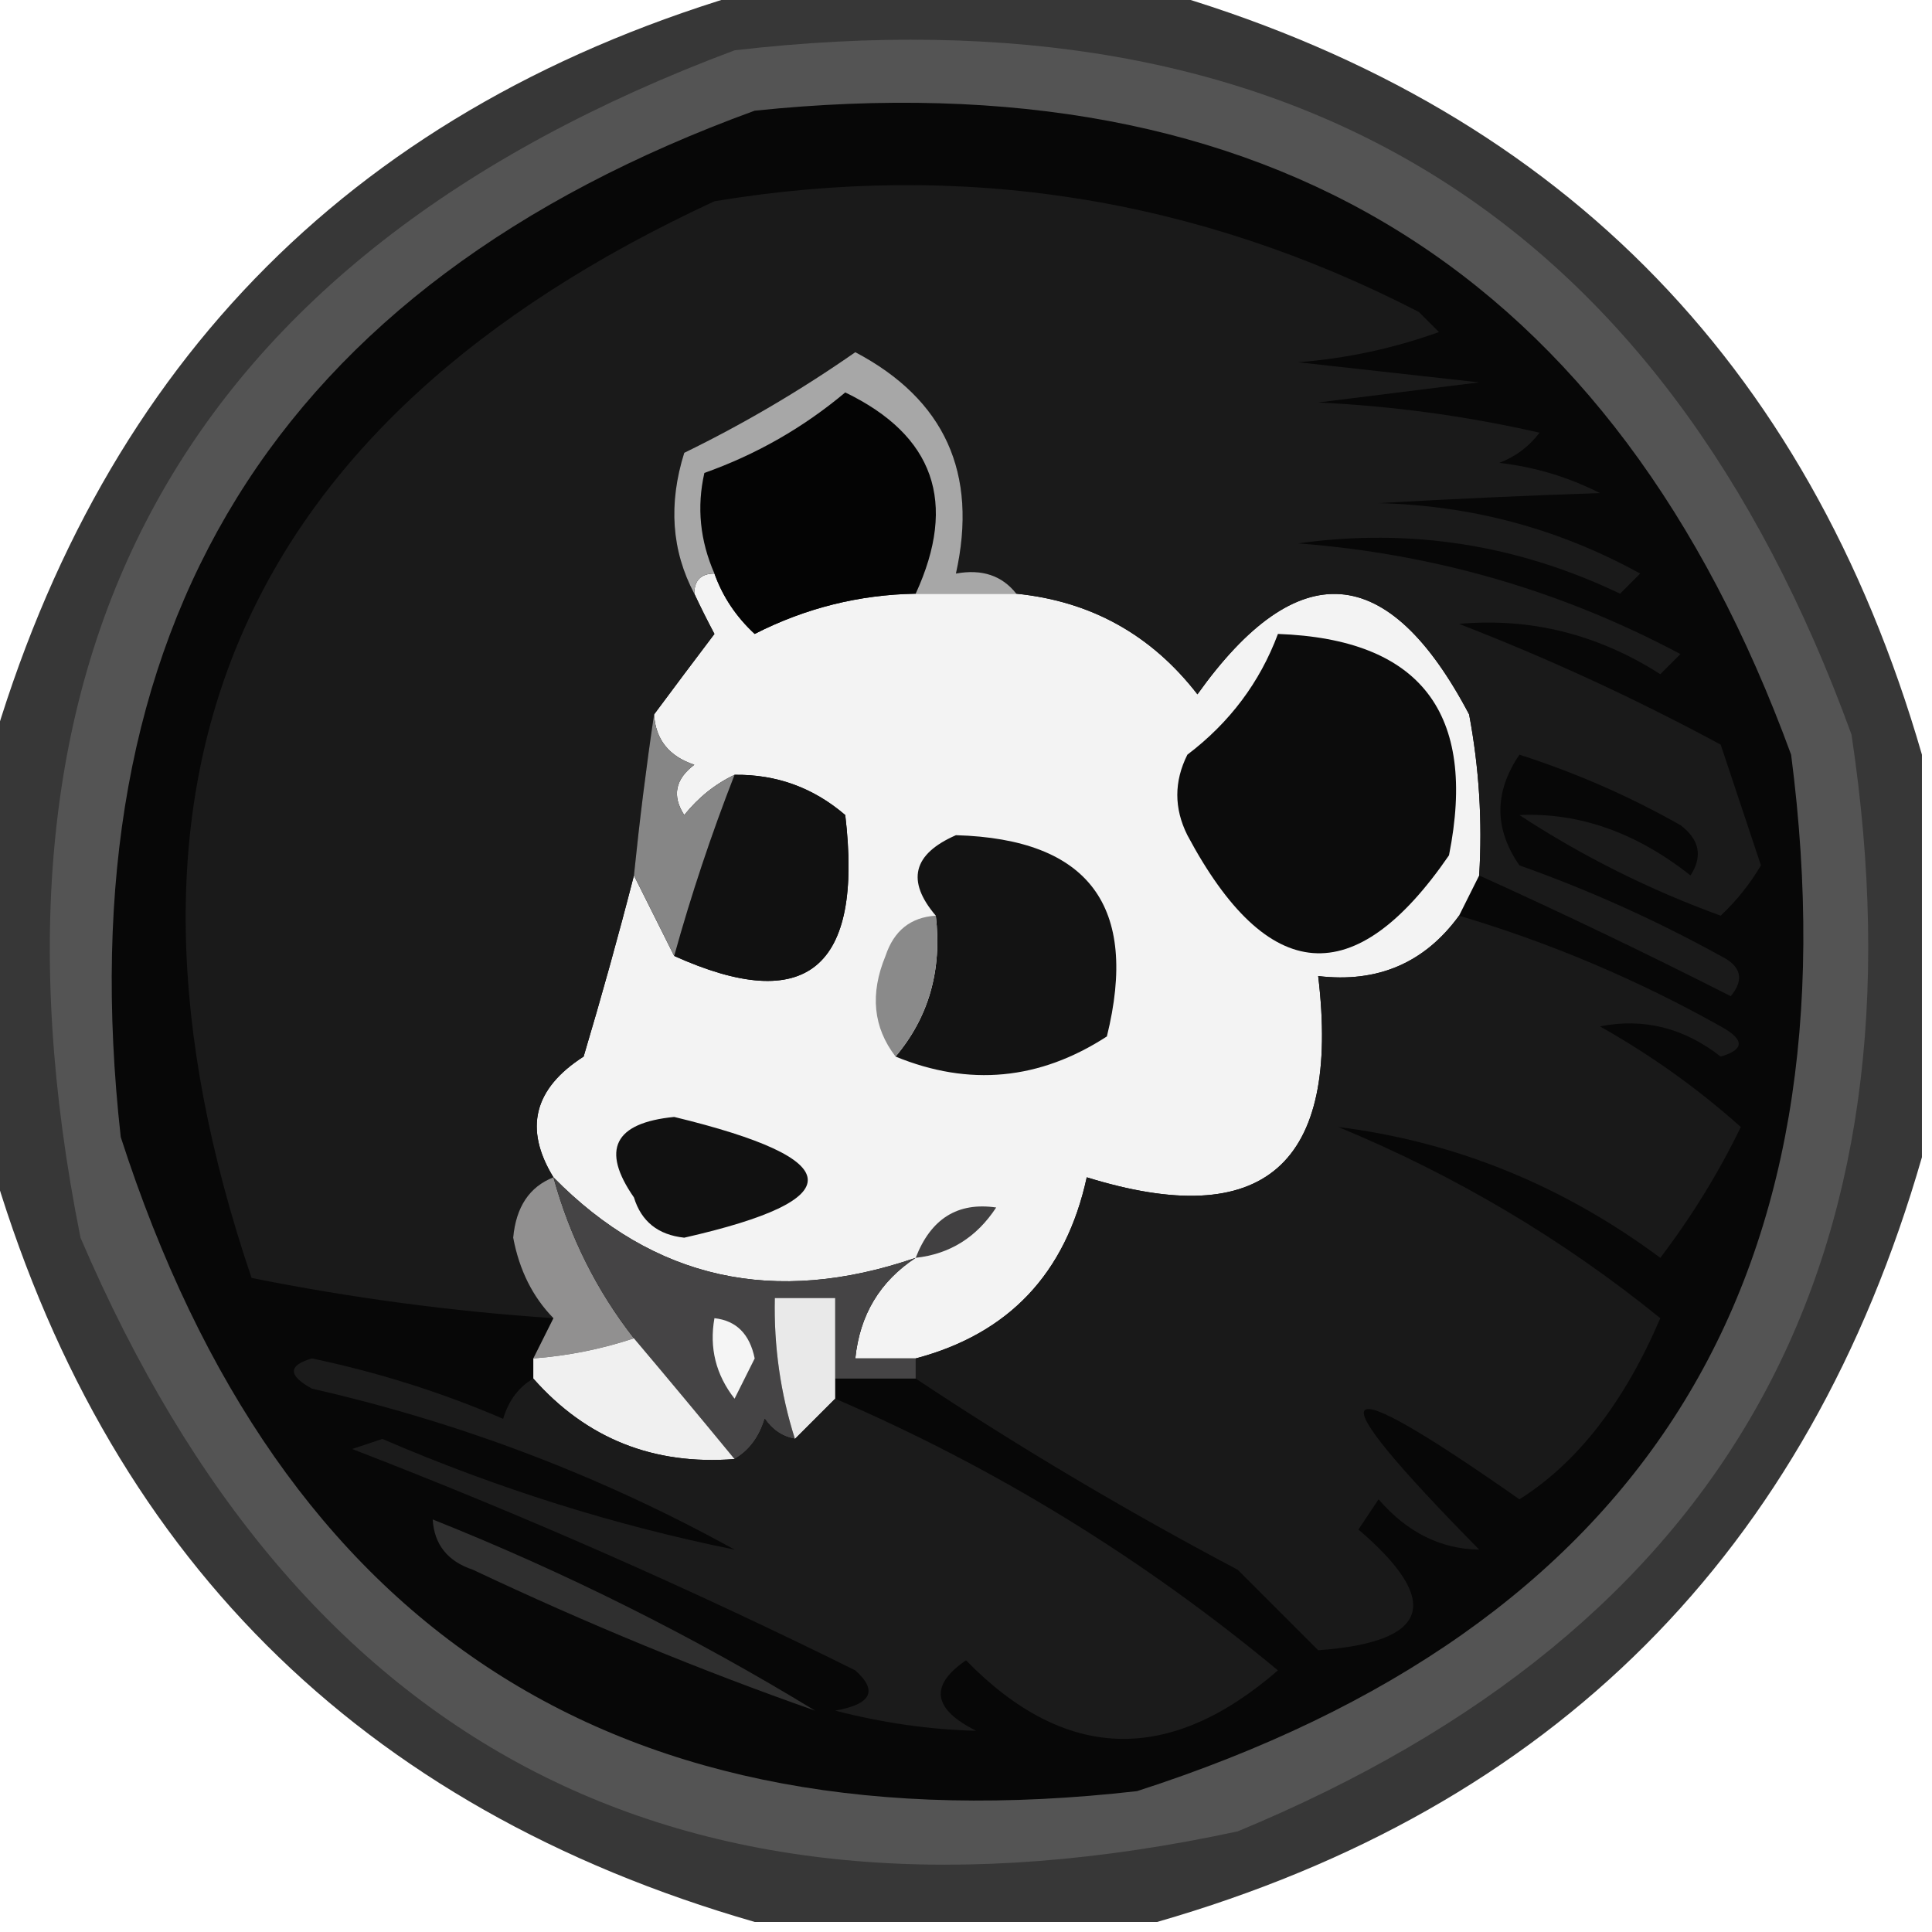 <?xml version="1.0" encoding="UTF-8"?>
<!DOCTYPE svg PUBLIC "-//W3C//DTD SVG 1.1//EN" "http://www.w3.org/Graphics/SVG/1.1/DTD/svg11.dtd">
<svg xmlns="http://www.w3.org/2000/svg" version="1.1" width="96px" height="96px" style="shape-rendering:geometricPrecision; text-rendering:geometricPrecision; image-rendering:optimizeQuality; fill-rule:evenodd; clip-rule:evenodd" xmlns:xlink="http://www.w3.org/1999/xlink">
<g><path style="opacity:0.799" fill="#050505" d="M 37.5,-0.5 C 44.167,-0.5 50.833,-0.5 57.5,-0.5C 77.14,5.14 89.807,17.807 95.5,37.5C 95.5,44.167 95.5,50.833 95.5,57.5C 89.833,77.167 77.167,89.833 57.5,95.5C 50.833,95.5 44.167,95.5 37.5,95.5C 17.833,89.833 5.167,77.167 -0.5,57.5C -0.5,50.833 -0.5,44.167 -0.5,37.5C 5.167,17.833 17.833,5.167 37.5,-0.5 Z"/></g>
<g><path style="opacity:1" fill="#545454" d="M 36.5,2.5 C 64.095,-0.697 82.595,10.637 92,36.5C 95.957,62.766 85.79,80.933 61.5,91C 34.115,96.892 14.948,87.059 4,61.5C -1.818,32.457 9.015,12.79 36.5,2.5 Z"/></g>
<g><path style="opacity:1" fill="#070707" d="M 37.5,5.5 C 63.056,2.854 80.223,13.52 89,37.5C 92.396,63.75 81.562,80.917 56.5,89C 30.774,91.935 13.941,81.102 6,56.5C 3.176,31.177 13.676,14.177 37.5,5.5 Z"/></g>
<g><path style="opacity:1" fill="#f3f3f3" d="M 35.5,28.5 C 35.908,29.643 36.575,30.643 37.5,31.5C 40.02,30.215 42.687,29.548 45.5,29.5C 47.167,29.5 48.833,29.5 50.5,29.5C 54.21,29.874 57.21,31.541 59.5,34.5C 64.478,27.531 68.978,27.865 73,35.5C 73.497,38.146 73.664,40.813 73.5,43.5C 73.167,44.167 72.833,44.833 72.5,45.5C 70.787,47.85 68.453,48.85 65.5,48.5C 66.621,57.892 62.787,61.225 54,58.5C 52.962,63.273 50.129,66.273 45.5,67.5C 44.5,67.5 43.5,67.5 42.5,67.5C 42.721,65.336 43.721,63.67 45.5,62.5C 38.49,64.912 32.49,63.579 27.5,58.5C 26.021,56.088 26.521,54.088 29,52.5C 29.901,49.48 30.735,46.48 31.5,43.5C 32.167,44.833 32.833,46.167 33.5,47.5C 40.07,50.462 42.903,48.129 42,40.5C 40.416,39.139 38.582,38.472 36.5,38.5C 35.542,38.953 34.708,39.62 34,40.5C 33.383,39.551 33.549,38.718 34.5,38C 33.244,37.583 32.577,36.75 32.5,35.5C 33.476,34.185 34.476,32.852 35.5,31.5C 35.137,30.817 34.804,30.15 34.5,29.5C 34.5,28.833 34.833,28.5 35.5,28.5 Z"/></g>
<g><path style="opacity:1" fill="#1a1a1a" d="M 73.5,43.5 C 73.664,40.813 73.497,38.146 73,35.5C 68.978,27.865 64.478,27.531 59.5,34.5C 57.21,31.541 54.21,29.874 50.5,29.5C 49.791,28.596 48.791,28.263 47.5,28.5C 48.609,23.511 46.942,19.844 42.5,17.5C 39.777,19.398 36.943,21.065 34,22.5C 33.204,25.038 33.371,27.372 34.5,29.5C 34.804,30.15 35.137,30.817 35.5,31.5C 34.476,32.852 33.476,34.185 32.5,35.5C 32.116,38.081 31.782,40.748 31.5,43.5C 30.735,46.48 29.901,49.48 29,52.5C 26.521,54.088 26.021,56.088 27.5,58.5C 26.306,58.97 25.64,59.97 25.5,61.5C 25.803,63.114 26.47,64.448 27.5,65.5C 22.462,65.163 17.462,64.496 12.5,63.5C 4.134,38.815 11.801,20.981 35.5,10C 47.774,7.968 59.441,9.801 70.5,15.5C 70.833,15.833 71.167,16.167 71.5,16.5C 69.234,17.314 66.9,17.814 64.5,18C 67.5,18.333 70.5,18.667 73.5,19C 70.833,19.333 68.167,19.667 65.5,20C 69.211,20.175 72.878,20.675 76.5,21.5C 75.975,22.192 75.308,22.692 74.5,23C 76.256,23.202 77.922,23.702 79.5,24.5C 75.952,24.619 72.285,24.785 68.5,25C 73.136,25.113 77.47,26.279 81.5,28.5C 81.167,28.833 80.833,29.167 80.5,29.5C 75.402,27.058 70.069,26.224 64.5,27C 71.241,27.513 77.575,29.346 83.5,32.5C 83.167,32.833 82.833,33.167 82.5,33.5C 79.397,31.517 76.064,30.684 72.5,31C 76.953,32.726 81.286,34.726 85.5,37C 86.167,39 86.833,41 87.5,43C 86.954,43.925 86.287,44.758 85.5,45.5C 81.956,44.211 78.623,42.544 75.5,40.5C 78.467,40.366 81.3,41.366 84,43.5C 84.617,42.551 84.451,41.718 83.5,41C 80.95,39.558 78.284,38.392 75.5,37.5C 74.24,39.353 74.24,41.186 75.5,43C 78.952,44.226 82.285,45.726 85.5,47.5C 86.521,48.002 86.688,48.668 86,49.5C 81.864,47.401 77.697,45.401 73.5,43.5 Z"/></g>
<g><path style="opacity:1" fill="#040404" d="M 45.5,29.5 C 42.687,29.548 40.02,30.215 37.5,31.5C 36.575,30.643 35.908,29.643 35.5,28.5C 34.782,26.863 34.615,25.197 35,23.5C 37.581,22.583 39.914,21.25 42,19.5C 46.418,21.633 47.585,24.966 45.5,29.5 Z"/></g>
<g><path style="opacity:1" fill="#a7a7a7" d="M 50.5,29.5 C 48.833,29.5 47.167,29.5 45.5,29.5C 47.585,24.966 46.418,21.633 42,19.5C 39.914,21.25 37.581,22.583 35,23.5C 34.615,25.197 34.782,26.863 35.5,28.5C 34.833,28.5 34.5,28.833 34.5,29.5C 33.371,27.372 33.204,25.038 34,22.5C 36.943,21.065 39.777,19.398 42.5,17.5C 46.942,19.844 48.609,23.511 47.5,28.5C 48.791,28.263 49.791,28.596 50.5,29.5 Z"/></g>
<g><path style="opacity:1" fill="#0c0c0c" d="M 63.5,31.5 C 70.579,31.756 73.412,35.423 72,42.5C 67.322,49.309 62.989,48.976 59,41.5C 58.333,40.167 58.333,38.833 59,37.5C 61.102,35.905 62.602,33.905 63.5,31.5 Z"/></g>
<g><path style="opacity:1" fill="#111111" d="M 36.5,38.5 C 38.582,38.472 40.416,39.139 42,40.5C 42.903,48.129 40.07,50.462 33.5,47.5C 34.345,44.457 35.345,41.457 36.5,38.5 Z"/></g>
<g><path style="opacity:1" fill="#868686" d="M 32.5,35.5 C 32.577,36.75 33.244,37.583 34.5,38C 33.549,38.718 33.383,39.551 34,40.5C 34.708,39.62 35.542,38.953 36.5,38.5C 35.345,41.457 34.345,44.457 33.5,47.5C 32.833,46.167 32.167,44.833 31.5,43.5C 31.782,40.748 32.116,38.081 32.5,35.5 Z"/></g>
<g><path style="opacity:1" fill="#131313" d="M 44.5,52.5 C 46.148,50.544 46.815,48.211 46.5,45.5C 45.024,43.77 45.358,42.437 47.5,41.5C 54.101,41.69 56.601,45.023 55,51.5C 51.659,53.668 48.159,54.002 44.5,52.5 Z"/></g>
<g><path style="opacity:1" fill="#8a8a8a" d="M 46.5,45.5 C 46.815,48.211 46.148,50.544 44.5,52.5C 43.387,51.054 43.22,49.387 44,47.5C 44.417,46.244 45.25,45.577 46.5,45.5 Z"/></g>
<g><path style="opacity:1" fill="#686868" d="M 33.5,55.5 C 30.519,55.794 29.852,57.128 31.5,59.5C 29.852,57.128 30.519,55.794 33.5,55.5 Z"/></g>
<g><path style="opacity:1" fill="#111111" d="M 33.5,55.5 C 42.18,57.603 42.347,59.603 34,61.5C 32.699,61.361 31.866,60.695 31.5,59.5C 29.852,57.128 30.519,55.794 33.5,55.5 Z"/></g>
<g><path style="opacity:1" fill="#191919" d="M 72.5,45.5 C 77.013,46.84 81.347,48.673 85.5,51C 86.696,51.654 86.696,52.154 85.5,52.5C 83.669,51.071 81.669,50.571 79.5,51C 82.04,52.431 84.373,54.098 86.5,56C 85.394,58.28 84.061,60.447 82.5,62.5C 77.642,58.896 72.308,56.729 66.5,56C 72.329,58.411 77.662,61.578 82.5,65.5C 80.707,69.688 78.374,72.688 75.5,74.5C 65.906,67.777 65.239,68.611 73.5,77C 71.583,76.972 69.916,76.139 68.5,74.5C 68.167,75 67.833,75.5 67.5,76C 71.702,79.597 71.036,81.597 65.5,82C 64.167,80.667 62.833,79.333 61.5,78C 55.938,75.059 50.605,71.892 45.5,68.5C 45.5,68.167 45.5,67.833 45.5,67.5C 50.129,66.273 52.962,63.273 54,58.5C 62.787,61.225 66.621,57.892 65.5,48.5C 68.453,48.85 70.787,47.85 72.5,45.5 Z"/></g>
<g><path style="opacity:1" fill="#414041" d="M 45.5,62.5 C 46.254,60.554 47.588,59.721 49.5,60C 48.529,61.481 47.196,62.315 45.5,62.5 Z"/></g>
<g><path style="opacity:1" fill="#919090" d="M 27.5,58.5 C 28.316,61.465 29.649,64.131 31.5,66.5C 29.883,67.038 28.216,67.371 26.5,67.5C 26.833,66.833 27.167,66.167 27.5,65.5C 26.47,64.448 25.803,63.114 25.5,61.5C 25.64,59.97 26.306,58.97 27.5,58.5 Z"/></g>
<g><path style="opacity:1" fill="#454445" d="M 27.5,58.5 C 32.49,63.579 38.49,64.912 45.5,62.5C 43.721,63.67 42.721,65.336 42.5,67.5C 43.5,67.5 44.5,67.5 45.5,67.5C 45.5,67.833 45.5,68.167 45.5,68.5C 44.167,68.5 42.833,68.5 41.5,68.5C 41.5,67.167 41.5,65.833 41.5,64.5C 40.5,64.5 39.5,64.5 38.5,64.5C 38.448,66.903 38.781,69.236 39.5,71.5C 38.883,71.389 38.383,71.056 38,70.5C 37.722,71.416 37.222,72.082 36.5,72.5C 34.823,70.46 33.156,68.46 31.5,66.5C 29.649,64.131 28.316,61.465 27.5,58.5 Z"/></g>
<g><path style="opacity:1" fill="#e9e9e9" d="M 41.5,68.5 C 41.5,68.833 41.5,69.167 41.5,69.5C 40.833,70.167 40.167,70.833 39.5,71.5C 38.781,69.236 38.448,66.903 38.5,64.5C 39.5,64.5 40.5,64.5 41.5,64.5C 41.5,65.833 41.5,67.167 41.5,68.5 Z"/></g>
<g><path style="opacity:1" fill="#f0f0f0" d="M 31.5,66.5 C 33.156,68.46 34.823,70.46 36.5,72.5C 32.468,72.814 29.135,71.481 26.5,68.5C 26.5,68.167 26.5,67.833 26.5,67.5C 28.216,67.371 29.883,67.038 31.5,66.5 Z"/></g>
<g><path style="opacity:1" fill="#f5f5f5" d="M 35.5,65.5 C 36.586,65.62 37.253,66.287 37.5,67.5C 37.167,68.167 36.833,68.833 36.5,69.5C 35.571,68.311 35.238,66.978 35.5,65.5 Z"/></g>
<g><path style="opacity:1" fill="#2f2f2f" d="M 21.5,75.5 C 28.086,78.126 34.419,81.293 40.5,85C 34.83,83.009 29.163,80.675 23.5,78C 22.244,77.583 21.577,76.75 21.5,75.5 Z"/></g>
<g><path style="opacity:1" fill="#1b1b1b" d="M 26.5,68.5 C 29.135,71.481 32.468,72.814 36.5,72.5C 37.222,72.082 37.722,71.416 38,70.5C 38.383,71.056 38.883,71.389 39.5,71.5C 40.167,70.833 40.833,70.167 41.5,69.5C 49.433,72.915 56.767,77.415 63.5,83C 58.08,87.7 52.914,87.533 48,82.5C 46.176,83.749 46.343,84.915 48.5,86C 46.212,85.947 43.879,85.614 41.5,85C 43.301,84.683 43.634,84.016 42.5,83C 34.298,78.937 25.965,75.27 17.5,72C 18,71.833 18.5,71.667 19,71.5C 24.738,73.97 30.572,75.803 36.5,77C 29.913,73.358 22.913,70.691 15.5,69C 14.304,68.346 14.304,67.846 15.5,67.5C 18.783,68.188 21.949,69.188 25,70.5C 25.278,69.584 25.778,68.918 26.5,68.5 Z"/></g>
</svg>
